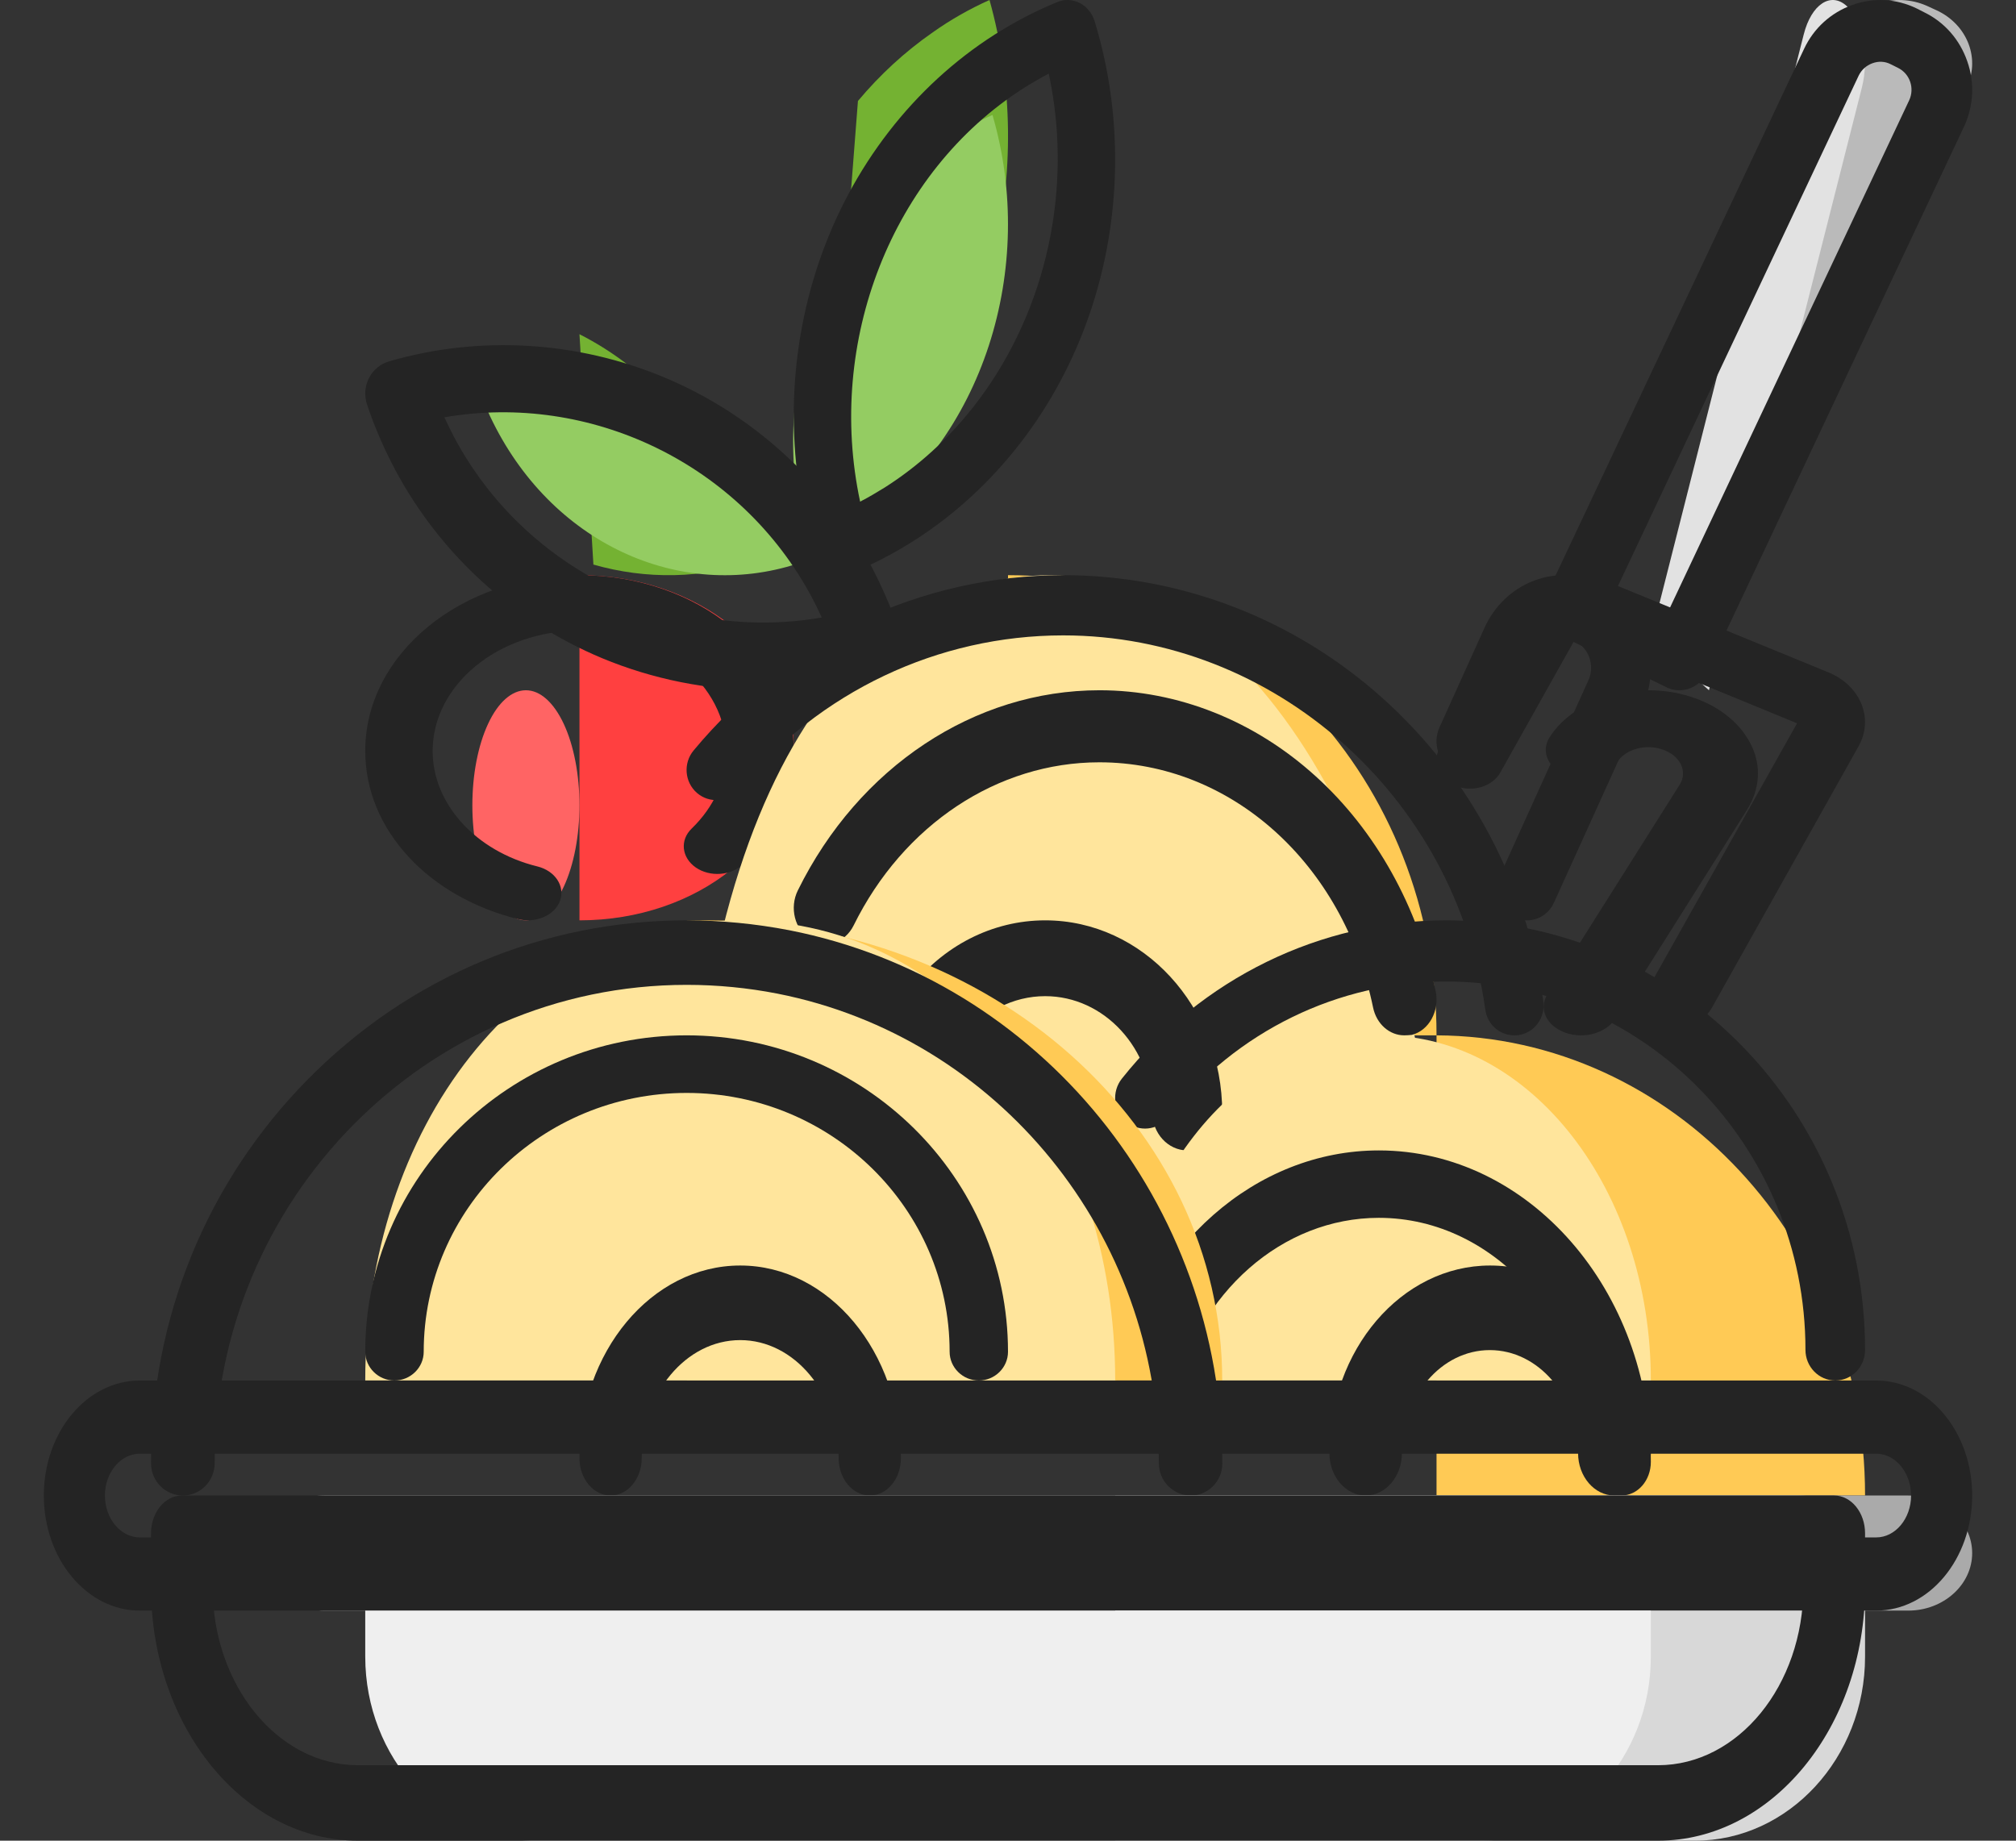 <svg width="23" height="21" viewBox="0 0 23 21" fill="none" xmlns="http://www.w3.org/2000/svg">
<rect x="0" y="0" width="23" height="21" fill="#333333" stroke="none"/>
<g clip-path="url(#clip0_987_1633)">
<path d="M20.056 2.203L21.004 0.383C21.18 0.048 21.62 -0.095 21.984 0.067L22.084 0.113C22.448 0.275 22.604 0.681 22.427 1.016L20.22 5.25" fill="#BABABA"/>
<path d="M19.497 7.875L18.833 7.274L20.578 0.394C20.665 0.049 20.887 -0.098 21.069 0.069C21.25 0.236 21.329 0.653 21.242 0.998L19.497 7.875Z" fill="#E2E2E2"/>
<path d="M19.159 7.875C19.11 7.875 19.058 7.865 19.011 7.84L17.808 7.253C17.727 7.213 17.663 7.14 17.63 7.052C17.601 6.964 17.606 6.865 17.645 6.782L20.582 0.558C20.693 0.321 20.888 0.145 21.131 0.057C21.373 -0.031 21.636 -0.016 21.868 0.097L21.952 0.14C22.185 0.253 22.358 0.452 22.444 0.699C22.531 0.946 22.516 1.213 22.405 1.449L19.471 7.674C19.412 7.802 19.288 7.875 19.159 7.875ZM18.419 6.77L18.996 7.052L21.781 1.145C21.846 1.006 21.789 0.84 21.653 0.774L21.569 0.732C21.504 0.699 21.43 0.696 21.361 0.722C21.292 0.747 21.237 0.797 21.205 0.863L18.419 6.77Z" fill="#242424"/>
<path d="M18.038 11.812C17.977 11.812 17.913 11.803 17.855 11.78C17.641 11.703 17.552 11.508 17.653 11.345L19.162 8.954C19.257 8.805 19.174 8.626 18.976 8.554C18.78 8.482 18.545 8.545 18.45 8.696C18.349 8.859 18.093 8.926 17.879 8.849C17.665 8.773 17.576 8.577 17.677 8.414C17.977 7.942 18.722 7.742 19.345 7.968C19.645 8.077 19.87 8.27 19.984 8.51C20.097 8.749 20.075 9.007 19.932 9.238L18.423 11.629C18.349 11.743 18.197 11.812 18.038 11.812Z" fill="#242424"/>
<path d="M17.424 10.5C17.375 10.5 17.324 10.49 17.278 10.464C17.107 10.379 17.036 10.161 17.117 9.98L18.121 7.763C18.197 7.597 18.131 7.398 17.973 7.318C17.814 7.238 17.629 7.308 17.553 7.476L17.039 8.613C16.958 8.794 16.753 8.869 16.583 8.784C16.412 8.698 16.341 8.481 16.422 8.3L16.936 7.163C17.051 6.909 17.253 6.718 17.505 6.623C17.756 6.529 18.026 6.545 18.268 6.666C18.763 6.92 18.972 7.551 18.736 8.078L17.731 10.293C17.673 10.425 17.551 10.5 17.424 10.5Z" fill="#242424"/>
<path d="M19.019 11.812C18.872 11.812 18.732 11.74 18.669 11.618C18.584 11.457 18.666 11.267 18.852 11.19L20.502 8.252L18.007 7.226L17.118 8.811C17.028 8.975 16.798 9.043 16.606 8.966C16.415 8.888 16.336 8.692 16.426 8.528L17.329 6.92C17.413 6.767 17.564 6.655 17.747 6.599C17.933 6.543 18.133 6.552 18.311 6.625L20.86 7.671C21.227 7.821 21.38 8.198 21.205 8.512L19.539 11.482C19.465 11.616 19.337 11.723 19.175 11.784C19.126 11.803 19.071 11.812 19.019 11.812Z" fill="#242424"/>
<path d="M6.611 6.562C7.961 6.562 9.056 7.443 9.056 8.531C9.056 9.62 7.961 10.5 6.611 10.5" fill="#FF4040"/>
<path d="M5.389 9.188C5.389 9.536 5.453 9.869 5.568 10.116C5.682 10.362 5.838 10.5 6 10.5C6.162 10.5 6.317 10.362 6.432 10.116C6.547 9.869 6.611 9.536 6.611 9.188C6.611 8.839 6.547 8.506 6.432 8.259C6.317 8.013 6.162 7.875 6 7.875C5.838 7.875 5.682 8.013 5.568 8.259C5.453 8.506 5.389 8.839 5.389 9.188Z" fill="#FF6464"/>
<path d="M6.021 10.5C5.985 10.5 5.947 10.495 5.911 10.486C5.417 10.365 4.972 10.113 4.661 9.775C4.337 9.424 4.167 9.007 4.167 8.566C4.167 7.461 5.263 6.562 6.611 6.562C7.96 6.562 9.056 7.461 9.056 8.566C9.056 9.039 8.853 9.498 8.479 9.858C8.342 9.991 8.1 10.009 7.938 9.897C7.776 9.784 7.754 9.586 7.891 9.453C8.147 9.206 8.287 8.893 8.287 8.568C8.287 7.812 7.534 7.195 6.611 7.195C5.689 7.195 4.936 7.812 4.936 8.568C4.936 9.172 5.428 9.712 6.131 9.885C6.334 9.935 6.449 10.111 6.389 10.277C6.34 10.412 6.188 10.5 6.021 10.5Z" fill="#242424"/>
<path d="M11.5 11.812H16.389C16.389 8.913 14.2 6.562 11.5 6.562V11.812Z" fill="#FFCA55"/>
<path d="M7.833 14.438C7.833 9.133 9.691 6.562 11.985 6.562C14.279 6.562 16.389 9.913 16.389 14.438" fill="#FFE59C"/>
<path d="M17.276 11.812C17.111 11.812 16.969 11.69 16.945 11.517C16.605 9.083 14.534 7.249 12.13 7.249C10.701 7.249 9.35 7.89 8.424 9.007C8.304 9.152 8.093 9.169 7.951 9.046C7.81 8.923 7.793 8.707 7.913 8.562C8.969 7.29 10.504 6.562 12.13 6.562C13.469 6.562 14.762 7.059 15.77 7.962C16.768 8.854 17.42 10.084 17.607 11.421C17.634 11.611 17.507 11.783 17.322 11.81C17.307 11.81 17.291 11.812 17.276 11.812Z" fill="#242424"/>
<path d="M16.02 11.812C15.853 11.812 15.704 11.683 15.665 11.494C15.326 9.848 14.042 8.697 12.542 8.697C11.38 8.697 10.306 9.409 9.739 10.558C9.64 10.758 9.418 10.829 9.244 10.717C9.066 10.605 9.004 10.355 9.103 10.157C9.797 8.75 11.117 7.875 12.544 7.875C13.439 7.875 14.313 8.223 15.01 8.856C15.696 9.477 16.181 10.349 16.38 11.312C16.424 11.533 16.304 11.757 16.106 11.807C16.075 11.81 16.046 11.812 16.02 11.812Z" fill="#242424"/>
<path d="M13.546 13.125C13.326 13.125 13.147 12.93 13.147 12.693C13.147 11.961 12.598 11.365 11.924 11.365C11.559 11.365 11.215 11.541 10.982 11.847C10.842 12.029 10.589 12.056 10.421 11.902C10.253 11.751 10.227 11.476 10.37 11.294C10.754 10.79 11.323 10.5 11.924 10.5C13.039 10.5 13.944 11.485 13.944 12.693C13.944 12.93 13.765 13.125 13.546 13.125Z" fill="#242424"/>
<path d="M16.389 17.062H21.278C21.278 14.172 19.09 11.824 16.389 11.812V17.062Z" fill="#FFCA55"/>
<path d="M12.723 15.75C12.723 13.575 14.09 11.812 15.778 11.812C17.466 11.812 18.834 13.575 18.834 15.75" fill="#FFE59C"/>
<path d="M20.938 15.75C20.751 15.75 20.598 15.593 20.598 15.401C20.598 13.084 18.76 11.198 16.502 11.198C15.266 11.198 14.108 11.763 13.326 12.748C13.207 12.897 12.994 12.919 12.848 12.797C12.702 12.675 12.68 12.456 12.799 12.306C13.712 11.16 15.06 10.5 16.502 10.5C19.137 10.5 21.278 12.698 21.278 15.401C21.278 15.593 21.128 15.75 20.938 15.75Z" fill="#242424"/>
<path d="M18.498 17.062C18.314 17.062 18.162 16.89 18.162 16.678C18.162 15.143 17.072 13.894 15.731 13.894C14.631 13.894 13.665 14.742 13.382 15.959C13.334 16.165 13.149 16.285 12.972 16.23C12.792 16.176 12.686 15.964 12.734 15.761C13.096 14.21 14.329 13.125 15.731 13.125C17.441 13.125 18.834 14.718 18.834 16.678C18.834 16.89 18.685 17.062 18.498 17.062Z" fill="#242424"/>
<path d="M18.417 17.062C18.19 17.062 18.004 16.845 18.004 16.58C18.004 15.931 17.552 15.403 16.997 15.403C16.442 15.403 15.994 15.931 15.994 16.58C15.994 16.845 15.808 17.062 15.58 17.062C15.353 17.062 15.167 16.845 15.167 16.58C15.167 15.4 15.988 14.438 17 14.438C18.013 14.438 18.834 15.396 18.834 16.58C18.831 16.845 18.648 17.062 18.417 17.062Z" fill="#242424"/>
<path d="M7.833 15.75H13.944C13.944 12.85 11.305 10.5 8.049 10.5C7.977 10.5 7.905 10.502 7.836 10.505V15.75H7.833Z" fill="#FFCA55"/>
<path d="M4.167 15.75C4.167 12.89 5.935 10.5 8.445 10.5C10.954 10.5 12.723 12.89 12.723 15.75" fill="#FFE59C"/>
<path d="M13.584 17.062C13.385 17.062 13.221 16.897 13.221 16.694C13.221 14.086 11.39 11.833 8.869 11.336C8.531 11.27 8.184 11.236 7.834 11.236C4.864 11.236 2.449 13.684 2.449 16.694C2.449 16.897 2.286 17.062 2.086 17.062C1.886 17.062 1.723 16.897 1.723 16.694C1.723 15.041 2.358 13.484 3.512 12.314C4.667 11.144 6.202 10.5 7.834 10.5C8.228 10.5 8.622 10.539 9.006 10.613C11.867 11.176 13.945 13.734 13.945 16.694C13.947 16.897 13.784 17.062 13.584 17.062Z" fill="#242424"/>
<path d="M11.167 15.75C10.984 15.75 10.834 15.602 10.834 15.422C10.834 13.793 9.488 12.469 7.834 12.469C6.179 12.469 4.834 13.793 4.834 15.422C4.834 15.602 4.684 15.75 4.5 15.75C4.317 15.75 4.167 15.602 4.167 15.422C4.167 13.432 5.812 11.812 7.834 11.812C9.855 11.812 11.5 13.432 11.5 15.422C11.5 15.602 11.35 15.75 11.167 15.75Z" fill="#242424"/>
<path d="M9.923 17.062C9.728 17.062 9.568 16.871 9.568 16.637C9.568 15.895 9.063 15.289 8.445 15.289C7.826 15.289 7.321 15.895 7.321 16.637C7.321 16.871 7.162 17.062 6.966 17.062C6.771 17.062 6.611 16.871 6.611 16.637C6.611 15.423 7.433 14.438 8.445 14.438C9.456 14.438 10.278 15.423 10.278 16.637C10.278 16.871 10.121 17.062 9.923 17.062Z" fill="#242424"/>
<path d="M6.77 6.441C7.371 6.613 8.01 6.605 8.624 6.398C8.56 6.17 8.478 5.947 8.378 5.727C7.973 4.836 7.341 4.183 6.611 3.813M9.424 5.853C9.606 5.727 9.779 5.585 9.938 5.432C11.304 4.127 11.834 1.949 11.289 0C11.068 0.099 10.852 0.22 10.643 0.368C10.322 0.591 10.038 0.854 9.788 1.152" fill="#74B232"/>
<path d="M5.389 4.216C5.444 4.398 5.51 4.576 5.592 4.751C6.278 6.202 7.757 6.866 9.098 6.431C9.043 6.248 8.977 6.071 8.894 5.895C8.208 4.445 6.732 3.78 5.389 4.216ZM11.323 1.312C11.138 1.392 10.959 1.49 10.783 1.605C9.329 2.576 8.715 4.543 9.227 6.286C9.412 6.206 9.591 6.108 9.767 5.993C11.221 5.025 11.832 3.055 11.323 1.312Z" fill="#94CC62"/>
<path d="M8.7 7.875C8.077 7.875 7.451 7.751 6.869 7.509C5.862 7.089 5.023 6.325 4.507 5.357C4.381 5.118 4.271 4.868 4.187 4.613C4.154 4.514 4.162 4.404 4.211 4.31C4.26 4.217 4.345 4.148 4.444 4.121C5.472 3.824 6.584 3.89 7.577 4.305C8.583 4.725 9.422 5.489 9.939 6.457C10.064 6.696 10.174 6.946 10.258 7.202C10.291 7.301 10.283 7.411 10.234 7.504C10.185 7.597 10.1 7.666 10.001 7.694C9.578 7.815 9.14 7.875 8.7 7.875ZM5.07 4.761C5.105 4.838 5.144 4.915 5.182 4.989C5.994 6.515 7.708 7.334 9.375 7.045C9.34 6.968 9.302 6.891 9.263 6.817C8.451 5.291 6.737 4.472 5.07 4.761Z" fill="#242424"/>
<path d="M9.6 6.562C9.551 6.562 9.504 6.55 9.46 6.527C9.381 6.487 9.318 6.411 9.29 6.32C8.96 5.243 8.979 4.06 9.343 2.991C9.712 1.904 10.424 0.984 11.347 0.395C11.573 0.251 11.814 0.125 12.061 0.024C12.145 -0.012 12.236 -0.007 12.318 0.034C12.397 0.074 12.46 0.15 12.488 0.241C12.818 1.318 12.799 2.501 12.435 3.57C12.066 4.657 11.354 5.577 10.431 6.166C10.205 6.31 9.964 6.436 9.717 6.537C9.677 6.555 9.637 6.562 9.6 6.562ZM11.965 0.84C11.867 0.891 11.774 0.946 11.681 1.004C10.17 1.967 9.423 3.903 9.813 5.723C9.911 5.673 10.004 5.617 10.098 5.559C11.608 4.596 12.355 2.66 11.965 0.84Z" fill="#242424"/>
<path d="M12.723 17.062H21.771C22.172 17.062 22.5 17.358 22.5 17.719C22.5 18.08 22.172 18.375 21.771 18.375H12.723" fill="#AAAAAA"/>
<path d="M20.52 18.375H3.702C3.285 18.375 2.944 18.08 2.944 17.719C2.944 17.358 3.285 17.062 3.702 17.062H20.52C20.937 17.062 21.278 17.358 21.278 17.719C21.278 18.08 20.937 18.375 20.52 18.375Z" fill="#CCCCCC"/>
<path d="M21.405 18.375H1.595C0.99 18.375 0.5 17.787 0.5 17.062C0.5 16.338 0.99 15.75 1.595 15.75H21.405C22.01 15.75 22.5 16.338 22.5 17.062C22.5 17.787 22.01 18.375 21.405 18.375ZM1.595 16.585C1.376 16.585 1.197 16.8 1.197 17.062C1.197 17.325 1.376 17.54 1.595 17.54H21.405C21.624 17.54 21.803 17.325 21.803 17.062C21.803 16.8 21.624 16.585 21.405 16.585H1.595Z" fill="#242424"/>
<path d="M12.723 18.375H21.278V18.9C21.278 20.055 20.405 21 19.339 21H12.723" fill="#D8D8D8"/>
<path d="M16.91 21H6.09C5.033 21 4.167 20.055 4.167 18.9V18.375H18.834V18.9C18.834 20.055 17.968 21 16.91 21Z" fill="#EFEFEF"/>
<path d="M18.916 21H4.085C2.783 21 1.723 19.702 1.723 18.108V17.493C1.723 17.256 1.881 17.062 2.075 17.062H20.926C21.12 17.062 21.278 17.256 21.278 17.493V18.108C21.278 19.702 20.218 21 18.916 21ZM2.426 17.924V18.108C2.426 19.228 3.17 20.139 4.085 20.139H18.916C19.83 20.139 20.574 19.228 20.574 18.108V17.924H2.426Z" fill="#242424"/>
</g>
<defs>
<clipPath id="clip0_987_1633">
<rect width="22" height="21" fill="white" transform="translate(0.5)"/>
</clipPath>
</defs>
</svg>
